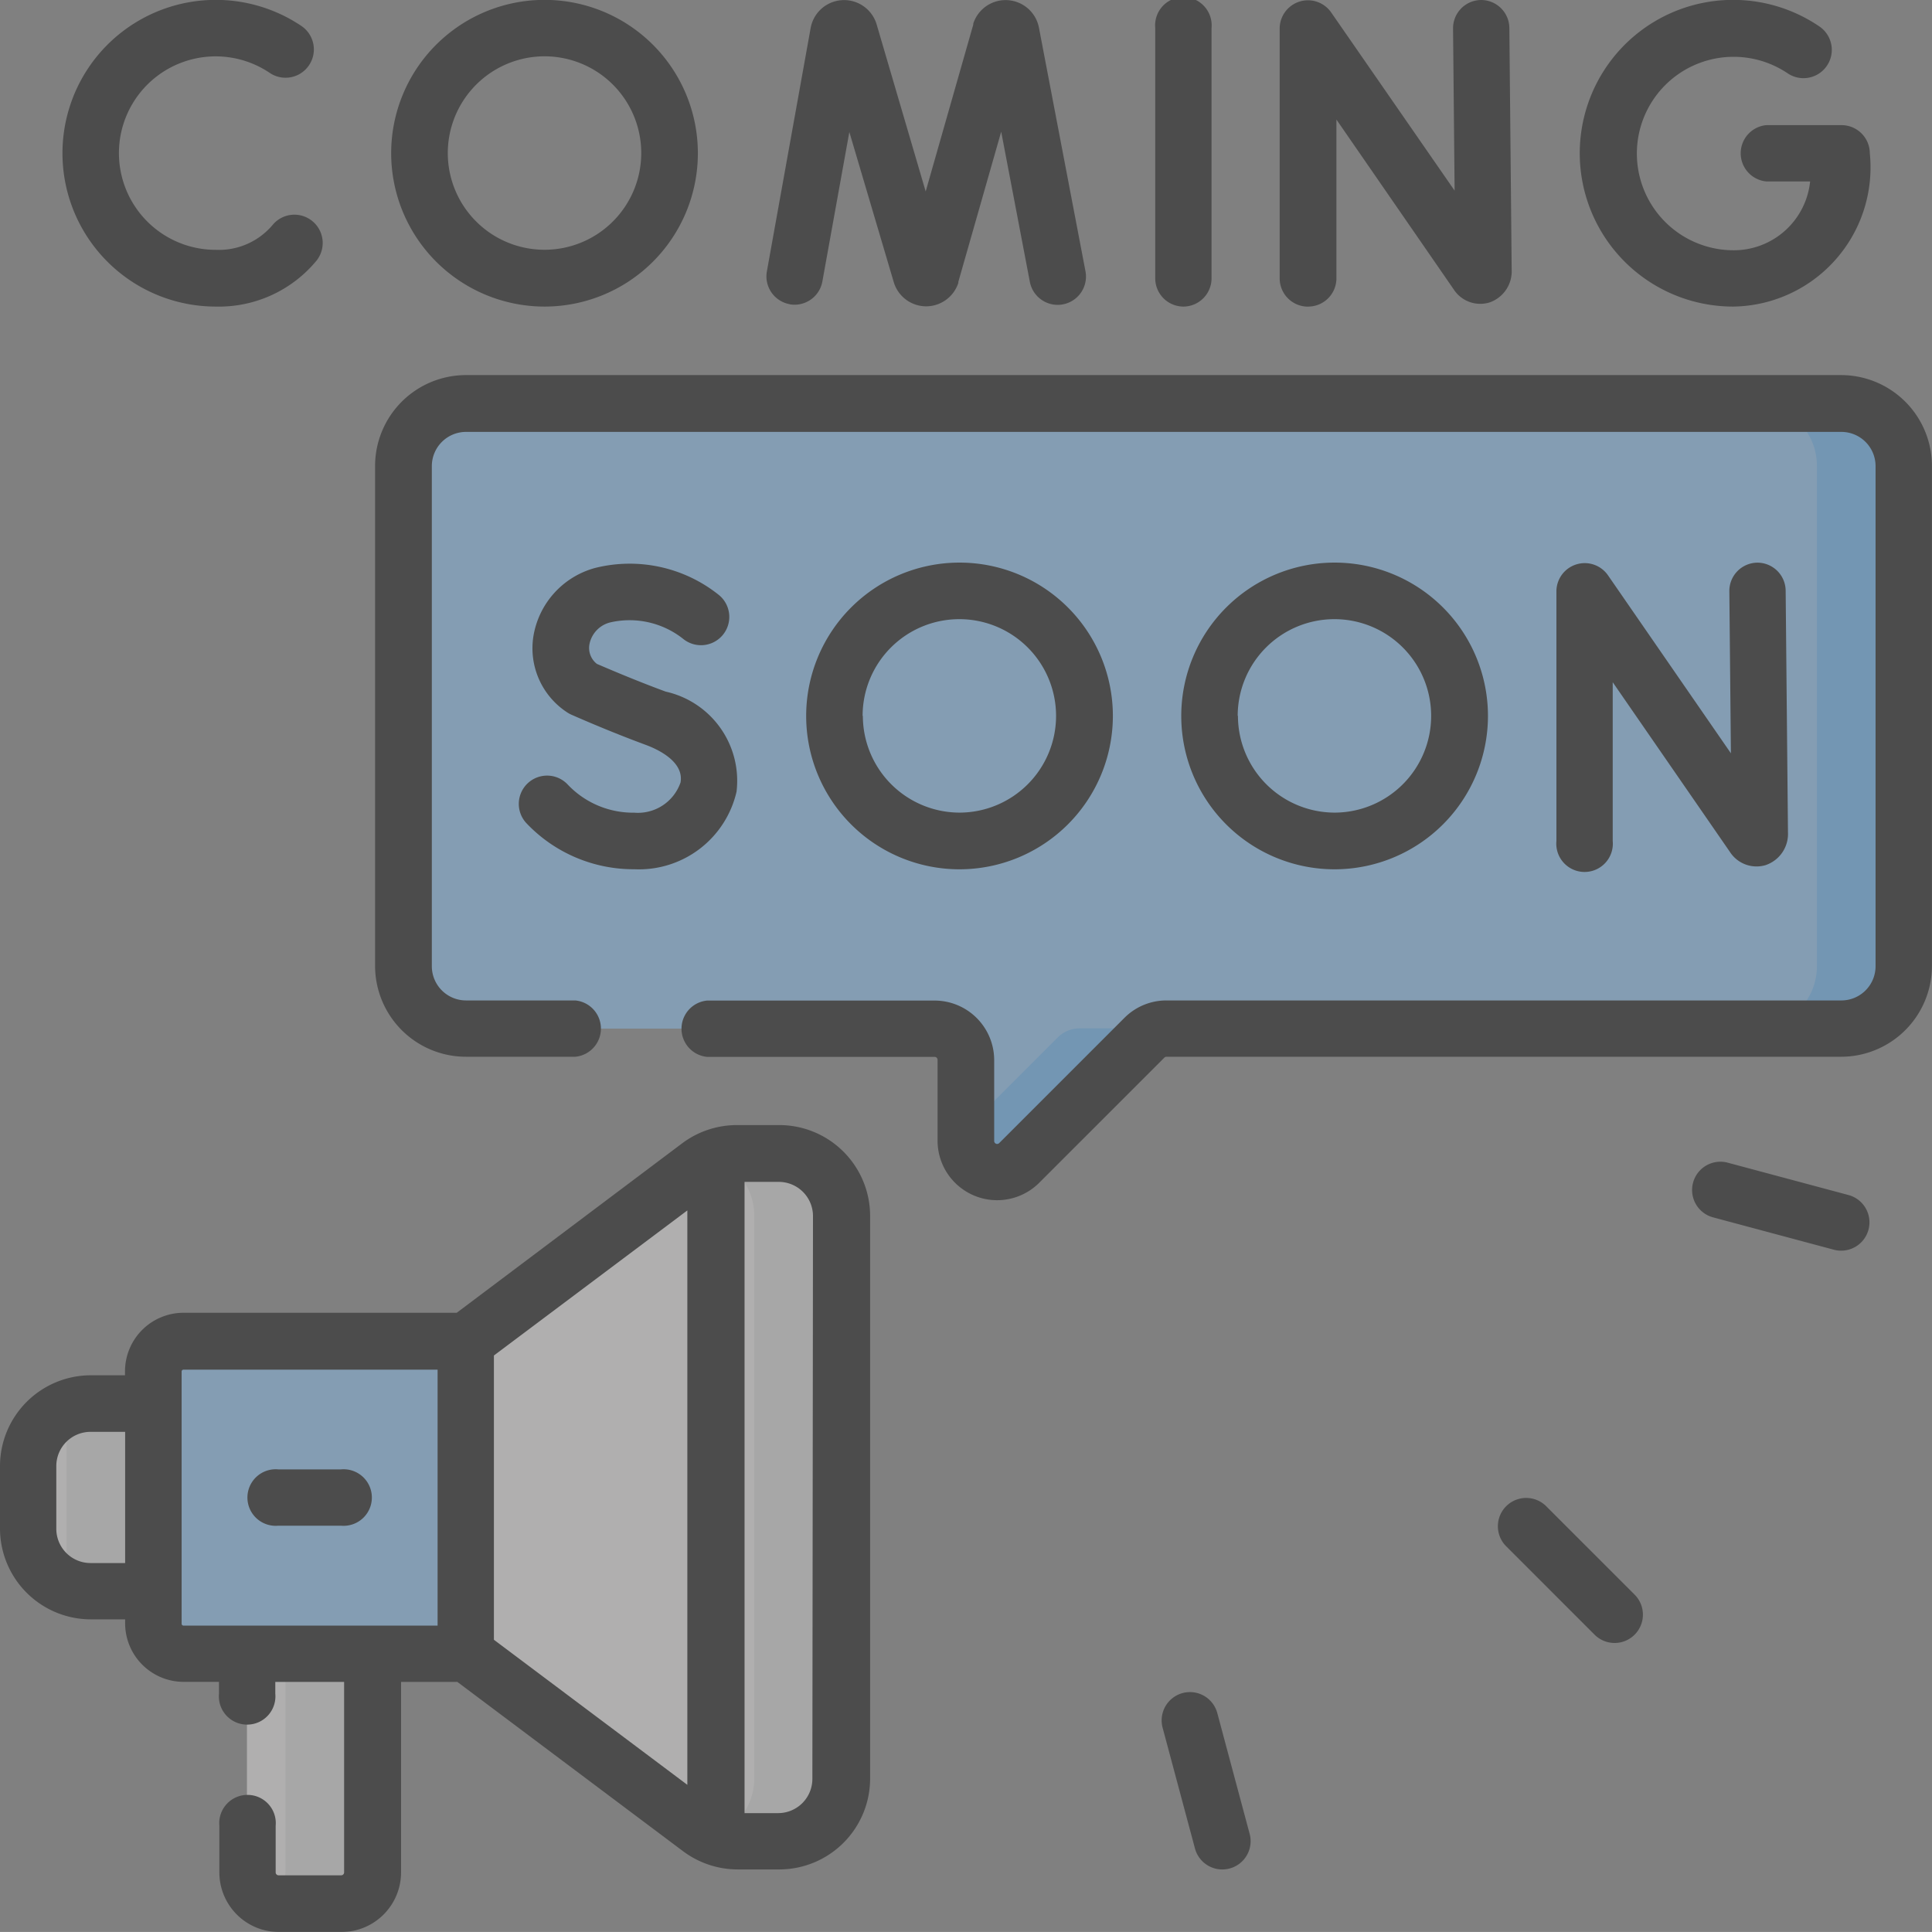 <svg xmlns="http://www.w3.org/2000/svg" width="30.879" height="30.878" viewBox="0 0 30.879 30.878">
  <rect x="0" y="0" width="30.879" height="30.878" fill="#808080" stroke="none"/>
  <g id="グループ_1073" data-name="グループ 1073" opacity="0.403">
    <g id="グループ_1071" data-name="グループ 1071" transform="translate(0.452 6.447)">
      <path id="パス_6193" data-name="パス 6193" d="M10.159,374.967H8.5a1,1,0,0,1-1-1v-1a1,1,0,0,1,1-1h1.66Z" transform="translate(-7.5 -355.984)" fill="#f8f6f6"/>
      <path id="パス_6194" data-name="パス 6194" d="M67.482,429.536v4.021a.5.5,0,0,1-.5.5h-1a.5.5,0,0,1-.5-.5v-4.021Z" transform="translate(-61.987 -410.078)" fill="#f8f6f6"/>
      <path id="パス_6195" data-name="パス 6195" d="M70.856,429.536v4.021a.5.5,0,0,1-.306.461.5.5,0,0,0,.194.039h1a.5.5,0,0,0,.5-.5v-4.022Z" transform="translate(-66.747 -410.078)" fill="#e2e2e2"/>
      <path id="パス_6196" data-name="パス 6196" d="M17.633,372.047v2.841a1,1,0,0,0,.388.078h1.66v-3h-1.66A1,1,0,0,0,17.633,372.047Z" transform="translate(-17.022 -355.983)" fill="#e2e2e2"/>
      <path id="パス_6197" data-name="パス 6197" d="M114.873,313.7l3.73,2.8a1,1,0,0,0,.6.2h.666a1,1,0,0,0,1-1V306.7a1,1,0,0,0-1-1H119.2a1,1,0,0,0-.6.2l-3.73,2.8-.552,2.5Z" transform="translate(-107.879 -293.714)" fill="#f8f6f6"/>
      <path id="パス_6198" data-name="パス 6198" d="M190.306,305.7h-.666a1,1,0,0,0-.36.068,1,1,0,0,1,.639.931v8.992a1,1,0,0,1-.639.931,1,1,0,0,0,.36.068h.666a1,1,0,0,0,1-1V306.7A1,1,0,0,0,190.306,305.7Z" transform="translate(-178.316 -293.714)" fill="#e2e2e2"/>
      <path id="パス_6199" data-name="パス 6199" d="M182.233,306.042v10.312l.186.139a1,1,0,0,0,.6.2h.119V305.7h-.119a1,1,0,0,0-.6.2Z" transform="translate(-171.695 -293.714)" fill="#cecece"/>
      <path id="パス_6200" data-name="パス 6200" d="M129.88,106.906H107.9a1,1,0,0,0-1,1V115.9a1,1,0,0,0,1,1h7.493a.5.5,0,0,1,.5.5v1.292a.5.5,0,0,0,.853.353l2-2a.5.5,0,0,1,.353-.146H129.88a1,1,0,0,0,1-1v-7.993a1,1,0,0,0-1-1Z" transform="translate(-100.905 -106.906)" fill="#8ac9fe"/>
      <g id="グループ_1070" data-name="グループ 1070" transform="translate(14.987)">
        <path id="パス_6201" data-name="パス 6201" d="M257.464,272.716,256,274.18v.181a.5.5,0,0,0,.853.353l2-2a.5.5,0,0,1,.353-.146h-1.387A.5.5,0,0,0,257.464,272.716Z" transform="translate(-256 -262.579)" fill="#60b7ff"/>
        <path id="パス_6202" data-name="パス 6202" d="M466.32,106.906h-1.387a1,1,0,0,1,1,1V115.9a1,1,0,0,1-1,1h1.387a1,1,0,0,0,1-1v-7.993a1,1,0,0,0-1-1Z" transform="translate(-452.332 -106.906)" fill="#60b7ff"/>
      </g>
      <path id="パス_6203" data-name="パス 6203" d="M45.629,360.4H41.115a.482.482,0,0,1-.482-.482v-4.031a.482.482,0,0,1,.482-.482h4.513v5Z" transform="translate(-38.635 -340.415)" fill="#8ac9fe"/>
    </g>
    <g id="グループ_1072" data-name="グループ 1072" transform="translate(0)">
      <path id="パス_6204" data-name="パス 6204" d="M339.631,4.9a.452.452,0,0,0,.452-.452V1.911l1.873,2.712a.506.506,0,0,0,.571.212.526.526,0,0,0,.357-.524L342.847.448A.452.452,0,0,0,342.395,0h0a.452.452,0,0,0-.448.457l.025,2.59L340,.2a.452.452,0,0,0-.824.257V4.449a.452.452,0,0,0,.452.452Z" transform="translate(-318.723 0)"/>
      <path id="パス_6205" data-name="パス 6205" d="M203.428,4.864a.452.452,0,0,0,.525-.365l.431-2.388.71,2.4.005.016a.542.542,0,0,0,.514.37h0a.542.542,0,0,0,.513-.375l0-.016.685-2.4.458,2.4a.452.452,0,1,0,.889-.17l-.745-3.9a.543.543,0,0,0-1.048-.059l0,.016-.761,2.668L204.819.387l-.005-.016a.543.543,0,0,0-1.048.075l-.7,3.892a.452.452,0,0,0,.365.525Z" transform="translate(-190.809 -0.001)"/>
      <path id="パス_6206" data-name="パス 6206" d="M306.5,4.9a.452.452,0,0,0,.452-.452v-4a.452.452,0,1,0-.9,0v4A.452.452,0,0,0,306.5,4.9Z" transform="translate(-287.588)"/>
      <path id="パス_6207" data-name="パス 6207" d="M421.2,4.9a2.225,2.225,0,0,0,2.177-2.451A.452.452,0,0,0,422.923,2h-1.2a.452.452,0,0,0,0,.9h.7A1.226,1.226,0,0,1,421.2,4a1.546,1.546,0,1,1,.864-2.828.452.452,0,1,0,.506-.75A2.451,2.451,0,1,0,421.2,4.9Z" transform="translate(-393.492 0)"/>
      <path id="パス_6208" data-name="パス 6208" d="M18.968,4.9a2.024,2.024,0,0,0,1.605-.726.452.452,0,1,0-.693-.581,1.122,1.122,0,0,1-.912.4,1.546,1.546,0,1,1,.864-2.828.452.452,0,0,0,.506-.75A2.451,2.451,0,1,0,18.968,4.9Z" transform="translate(-15.521 0)"/>
      <path id="パス_6209" data-name="パス 6209" d="M106.109,4.9a2.451,2.451,0,1,0-2.451-2.451A2.453,2.453,0,0,0,106.109,4.9Zm0-4a1.546,1.546,0,1,1-1.546,1.546A1.548,1.548,0,0,1,106.109.9Z" transform="translate(-97.406)"/>
      <path id="パス_6210" data-name="パス 6210" d="M412.783,149.139a.452.452,0,0,0-.318.432v3.989a.452.452,0,1,0,.9,0v-2.538l1.873,2.712a.506.506,0,0,0,.571.211.526.526,0,0,0,.357-.524l-.037-3.862a.452.452,0,0,0-.452-.448h0a.452.452,0,0,0-.448.457l.025,2.59-1.964-2.844A.452.452,0,0,0,412.783,149.139Z" transform="translate(-387.589 -140.118)"/>
      <path id="パス_6211" data-name="パス 6211" d="M139.344,153.108a1.439,1.439,0,0,1-1.058-.444.452.452,0,1,0-.67.607,2.357,2.357,0,0,0,1.728.741,1.6,1.6,0,0,0,1.635-1.239,1.46,1.46,0,0,0-1.132-1.6c-.5-.184-.962-.384-1.1-.443a.323.323,0,0,1-.12-.308.447.447,0,0,1,.351-.359,1.38,1.38,0,0,1,1.143.263.452.452,0,0,0,.58-.694,2.279,2.279,0,0,0-1.984-.435,1.359,1.359,0,0,0-.986,1.1,1.223,1.223,0,0,0,.546,1.211.448.448,0,0,0,.063.034c.023.01.572.255,1.19.483.186.069.613.265.554.6A.721.721,0,0,1,139.344,153.108Z" transform="translate(-129.207 -140.119)"/>
      <path id="パス_6212" data-name="パス 6212" d="M218.567,151.548A2.451,2.451,0,1,0,216.117,154,2.453,2.453,0,0,0,218.567,151.548Zm-4,0a1.546,1.546,0,1,1,1.546,1.546A1.548,1.548,0,0,1,214.571,151.548Z" transform="translate(-200.78 -140.106)"/>
      <path id="パス_6213" data-name="パス 6213" d="M317.967,151.548A2.451,2.451,0,1,0,315.517,154,2.453,2.453,0,0,0,317.967,151.548Zm-4,0a1.546,1.546,0,1,1,1.546,1.546A1.548,1.548,0,0,1,313.971,151.548Z" transform="translate(-294.185 -140.106)"/>
      <path id="パス_6214" data-name="パス 6214" d="M66.719,390.223h1a.452.452,0,1,0,0-.9h-1a.452.452,0,1,0,0,.9Z" transform="translate(-62.27 -365.838)"/>
      <path id="パス_6215" data-name="パス 6215" d="M12.442,298.2h-.666a1.46,1.46,0,0,0-.871.29L7.3,301.2H2.933a.936.936,0,0,0-.935.935v.064H1.451A1.453,1.453,0,0,0,0,303.651v1A1.453,1.453,0,0,0,1.451,306.1H2v.064a.936.936,0,0,0,.935.935H3.5v.189a.452.452,0,1,0,.9,0V307.1H5.5v3.044a.047.047,0,0,1-.047.047h-1a.047.047,0,0,1-.047-.047V309.4a.452.452,0,1,0-.9,0v.745a.953.953,0,0,0,.952.952h1a.953.953,0,0,0,.952-.952V307.1h.9l3.609,2.707a1.461,1.461,0,0,0,.871.29h.666a1.453,1.453,0,0,0,1.451-1.451v-8.992A1.453,1.453,0,0,0,12.442,298.2ZM1.451,305.2A.547.547,0,0,1,.9,304.65v-1a.547.547,0,0,1,.547-.547H2V305.2H1.451Zm5.543,1H2.933a.03.03,0,0,1-.03-.03v-4.031a.03.03,0,0,1,.03-.03H6.994Zm.9.226v-4.543l3.092-2.319v9.181Zm5.09,2.224a.547.547,0,0,1-.547.547H11.9V299.108h.547a.547.547,0,0,1,.547.547Z" transform="translate(0 -280.218)"/>
      <path id="パス_6216" data-name="パス 6216" d="M122.832,99.406H100.851a1.453,1.453,0,0,0-1.451,1.451v7.993a1.453,1.453,0,0,0,1.451,1.451H102.6a.452.452,0,0,0,0-.9h-1.746a.547.547,0,0,1-.547-.547v-7.993a.547.547,0,0,1,.547-.547h21.981a.547.547,0,0,1,.547.547v7.993a.547.547,0,0,1-.547.547H112.049a.946.946,0,0,0-.673.279l-2,2a.047.047,0,0,1-.081-.033v-1.292a.953.953,0,0,0-.952-.952h-3.636a.452.452,0,0,0,0,.9h3.636a.047.047,0,0,1,.047.047v1.292a.952.952,0,0,0,1.625.673l2-2a.048.048,0,0,1,.033-.014h10.784a1.453,1.453,0,0,0,1.451-1.451v-7.993a1.453,1.453,0,0,0-1.452-1.451Z" transform="translate(-93.405 -93.411)"/>
      <path id="パス_6217" data-name="パス 6217" d="M397.748,397.11a.452.452,0,1,0-.64.64l1.413,1.413a.452.452,0,0,0,.64-.64Z" transform="translate(-373.035 -373.036)"/>
      <path id="パス_6218" data-name="パス 6218" d="M308.744,448.764a.452.452,0,0,0-.874.234l.517,1.93a.452.452,0,1,0,.874-.234Z" transform="translate(-289.288 -421.384)"/>
      <path id="パス_6219" data-name="パス 6219" d="M450.927,308.392l-1.93-.517a.452.452,0,1,0-.234.874l1.93.517a.452.452,0,1,0,.234-.874Z" transform="translate(-421.383 -289.292)"/>
    </g>
  </g>
</svg>
